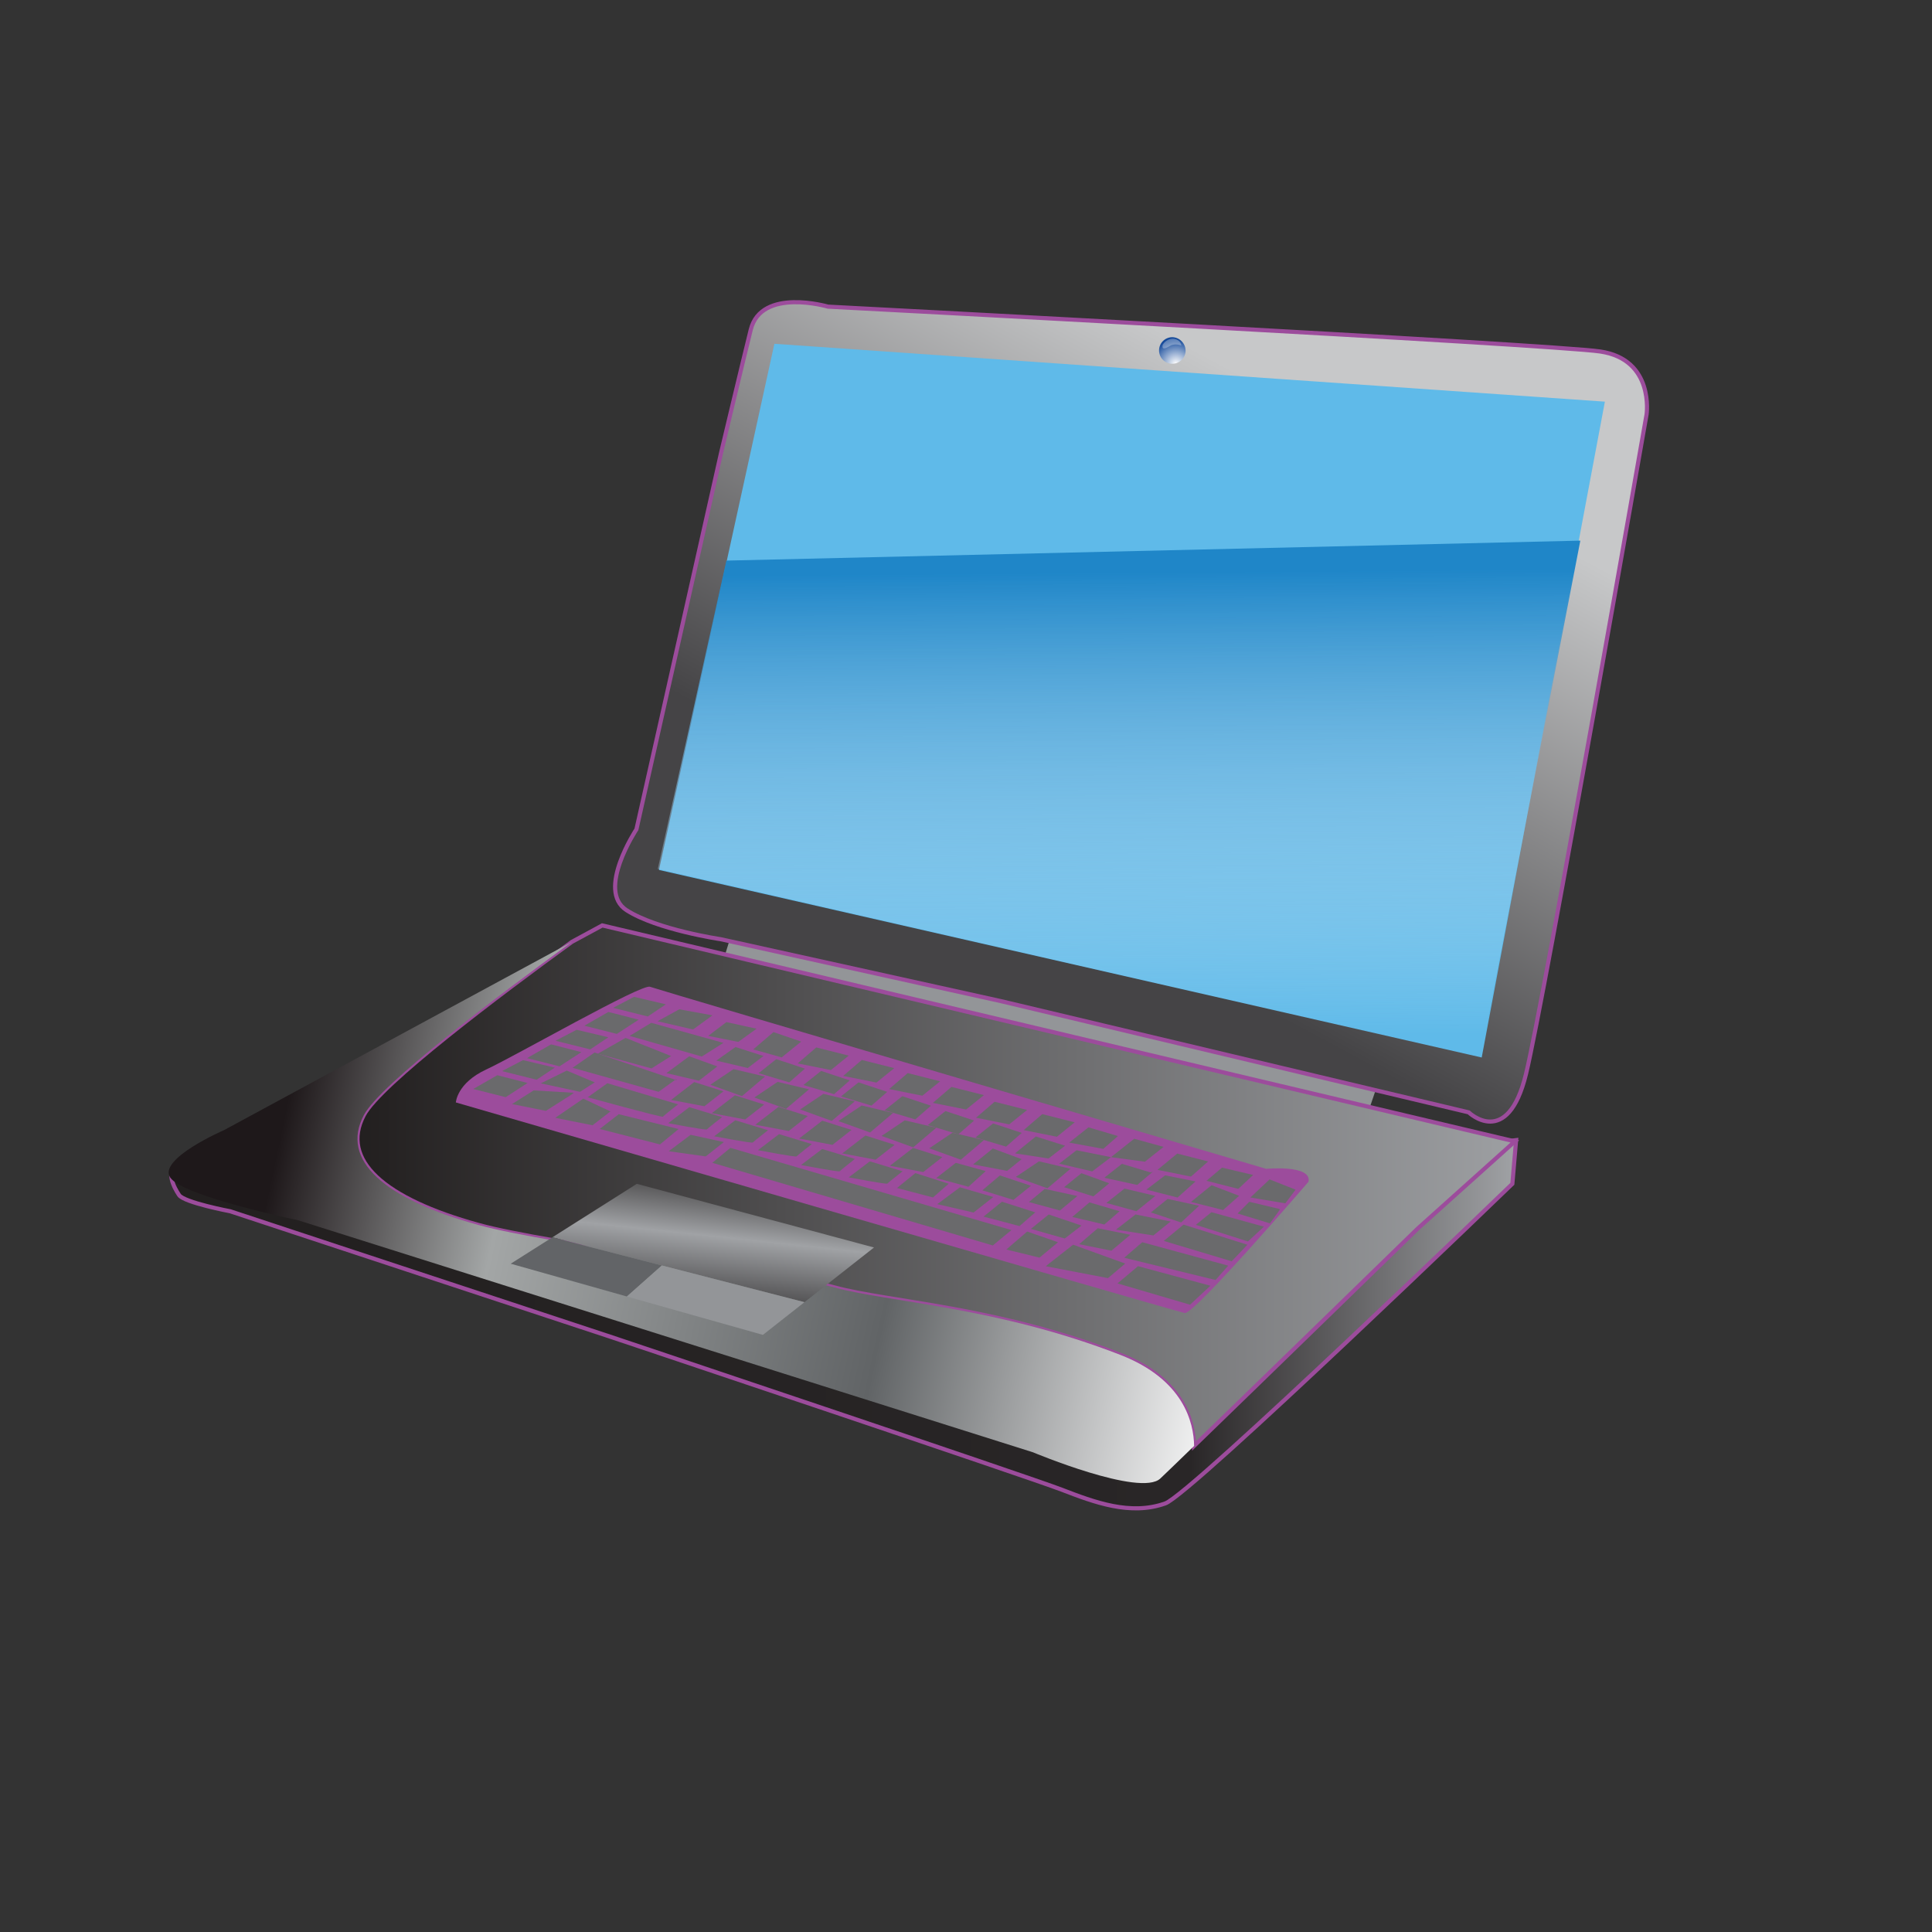 <svg id="word" xmlns="http://www.w3.org/2000/svg" xmlns:xlink="http://www.w3.org/1999/xlink" viewBox="0 0 160 160"><rect x="0" y="0" width="160" height="160" fill="#333333" stroke="none"/><defs><style>.cls-1{fill:#939598;}.cls-2,.cls-4,.cls-5{stroke:#9c4c9c;stroke-miterlimit:10;stroke-width:0.341px;}.cls-2{fill:url(#linear-gradient);}.cls-3{fill:#5fbae9;}.cls-4{fill:url(#linear-gradient-2);}.cls-5{fill:url(#linear-gradient-3);}.cls-6{fill:url(#linear-gradient-4);}.cls-7{fill:#9c4c9c;}.cls-8{fill:#6a6a6c;}.cls-9{fill:url(#linear-gradient-5);}.cls-10{fill:#626467;}.cls-11{fill:url(#radial-gradient);}.cls-12{fill:#fff;opacity:0.3;}.cls-13{fill:url(#linear-gradient-6);}</style><linearGradient id="linear-gradient" x1="12398.146" y1="209.075" x2="12423.367" y2="259.515" gradientTransform="matrix(-1, -0.029, -0.029, 1, 12510.099, 183.233)" gradientUnits="userSpaceOnUse"><stop offset="0" stop-color="#c7c8c9"/><stop offset="0.806" stop-color="#454446"/></linearGradient><linearGradient id="linear-gradient-2" x1="12315.653" y1="109.666" x2="12427.017" y2="109.666" gradientTransform="matrix(-1, 0, 0, 1, 12441.211, 0)" gradientUnits="userSpaceOnUse"><stop offset="0" stop-color="#a0a2a5"/><stop offset="0.242" stop-color="#292627"/><stop offset="1" stop-color="#221f1f"/></linearGradient><linearGradient id="linear-gradient-3" x1="12315.757" y1="98.188" x2="12411.607" y2="98.188" gradientTransform="matrix(-1, 0, 0, 1, 12441.211, 0)" gradientUnits="userSpaceOnUse"><stop offset="0" stop-color="#9d9fa2"/><stop offset="1" stop-color="#221f1f"/></linearGradient><linearGradient id="linear-gradient-4" x1="12417.185" y1="90.511" x2="12336.438" y2="107.673" gradientTransform="matrix(-1, 0, 0, 1, 12441.211, 0)" gradientUnits="userSpaceOnUse"><stop offset="0" stop-color="#1e181a"/><stop offset="0.23" stop-color="#a3a6a6"/><stop offset="0.63" stop-color="#616466"/><stop offset="1" stop-color="#fff"/></linearGradient><linearGradient id="linear-gradient-5" x1="12382.846" y1="109.416" x2="12381.398" y2="95.907" gradientTransform="matrix(-1, 0, 0, 1, 12441.211, 0)" gradientUnits="userSpaceOnUse"><stop offset="0" stop-color="#2e2c2d"/><stop offset="0.521" stop-color="#a0a2a5"/><stop offset="1" stop-color="#221f1f"/></linearGradient><radialGradient id="radial-gradient" cx="97.387" cy="30.129" r="2.053" gradientUnits="userSpaceOnUse"><stop offset="0" stop-color="#fff"/><stop offset="1" stop-color="#154a9a"/></radialGradient><linearGradient id="linear-gradient-6" x1="92.592" y1="47.396" x2="92.879" y2="85.845" gradientUnits="userSpaceOnUse"><stop offset="0" stop-color="#1f86c8"/><stop offset="1" stop-color="#fff" stop-opacity="0"/></linearGradient></defs><polyline class="cls-1" points="114.988 87.163 112.921 93.228 59.63 80.393 61.009 75.982"/><path class="cls-2" d="M82.905,82.912l38.724,9.208s3.218,3.094,4.747-3.17,9.987-54.629,9.987-54.629.664-4.539-3.833-5.211c-3.919-.586-63.964-3.716-63.964-3.716s-5.513-1.609-6.391,1.906c-.595,2.379-2.445,10.143-2.445,10.143L52.707,68.68s-3.355,5.073-.818,6.7,7.79,2.4,7.79,2.4Z"/><polygon class="cls-3" points="132.91 33.263 122.709 87.577 54.573 72.045 64.131 28.471 132.91 33.263"/><path class="cls-4" d="M125.558,94.419l-.31,3.619s-26.616,25.708-28.742,26.467c-2.895,1.035-5.894-.1-8.582-1.137s-37.219-12.613-37.219-12.613L19.068,100.313s-3.826-.724-4.239-1.345-1.138-1.964-.1-2.377,104.939-1.448,104.939-1.448Z"/><path class="cls-5" d="M92.784,112.2c-10.274-4-19.127-4.342-23.676-5.583s-23.672-3.569-29.466-5.169c-7.858-2.172-11.476-5.377-9.512-9.1C31.489,89.777,41.387,82.339,47.363,78l2.514-1.361,75.577,17.887-8.064,7.237s-12.645,12.313-18.5,17.98C98.862,117.817,98.04,114.246,92.784,112.2Z"/><path class="cls-6" d="M18.55,93.593,47.363,78c-5.976,4.342-15.874,11.78-17.233,14.355-1.964,3.721,1.654,6.926,9.512,9.1,5.794,1.6,24.917,3.929,29.466,5.169s13.4,1.588,23.676,5.583c5.256,2.044,6.078,5.615,6.108,7.538-1.442,1.4-2.473,2.391-2.8,2.7-1.654,1.551-10.545-2.172-10.545-2.172l-60.9-19.229S15.139,99.072,14.1,97.521,18.55,93.593,18.55,93.593Z"/><path class="cls-7" d="M108.364,97.868s-9.489,11.024-10.252,10.872S37.753,91.3,37.753,91.3s.079-1.6,2.51-2.728,12.862-7.118,13.568-6.852,51.03,15.078,51.03,15.078S108.667,96.437,108.364,97.868Z"/><polygon class="cls-8" points="107.295 98.523 106.443 99.658 103.548 99.172 105.142 97.673 107.295 98.523"/><polygon class="cls-8" points="105.997 100.175 105.172 101.314 102.491 100.497 103.463 99.527 105.94 100.116 105.997 100.175"/><polygon class="cls-8" points="103.782 97.306 102.551 98.459 99.914 97.79 101.201 96.697 103.782 97.306"/><polygon class="cls-8" points="100.052 96.187 98.632 97.44 95.855 96.883 97.492 95.534 100.052 96.187"/><polygon class="cls-8" points="102.62 99.031 101.292 100.21 98.629 99.537 100.337 98.154 102.62 99.031"/><polygon class="cls-8" points="99.008 97.842 97.522 99.174 94.936 98.517 96.492 97.336 99.008 97.842"/><polygon class="cls-8" points="100.326 100.389 99.032 101.436 103.35 102.813 104.672 101.587 100.326 100.389"/><polygon class="cls-8" points="103.306 103.085 102.001 104.455 96.38 102.768 98.017 101.418 103.306 103.085"/><polygon class="cls-8" points="101.716 104.815 100.668 106.004 93.102 104.161 94.595 102.876 101.716 104.815"/><polygon class="cls-8" points="100.241 106.479 98.555 108.051 92.545 106.287 94.248 104.858 100.241 106.479"/><polygon class="cls-8" points="99.301 99.857 97.817 101.239 95.313 100.41 96.7 99.289 99.301 99.857"/><polygon class="cls-8" points="96.948 101.157 95.516 102.315 92.42 101.834 94.042 100.575 96.948 101.157"/><polygon class="cls-8" points="95.681 99.039 94.111 100.308 91.624 99.624 93.128 98.434 95.681 99.039"/><polygon class="cls-8" points="93.61 102.259 92.044 103.576 89.372 103.041 90.911 101.719 93.61 102.259"/><polygon class="cls-8" points="93.185 104.644 91.759 105.85 86.602 104.862 88.87 103.08 93.185 104.644"/><polygon class="cls-8" points="92.719 100.309 91.458 101.408 88.8 100.783 90.225 99.577 92.719 100.309"/><polygon class="cls-8" points="96.363 94.98 94.814 96.208 92.008 95.832 93.928 94.306 96.363 94.98"/><polygon class="cls-8" points="95.469 97.038 94.181 98.132 91.451 97.538 92.91 96.385 95.273 97.093 95.469 97.038"/><polygon class="cls-8" points="92.584 94.083 91.369 95.145 88.546 94.625 90.142 93.361 92.584 94.083"/><polygon class="cls-8" points="92.008 95.832 90.452 97.011 87.716 96.37 89.155 95.259 92.008 95.832"/><polygon class="cls-8" points="91.861 97.993 90.547 99.081 88.126 98.316 89.558 97.159 91.861 97.993"/><polygon class="cls-8" points="89.226 99.049 87.774 100.249 85.209 99.549 86.521 98.46 89.226 99.049"/><polygon class="cls-8" points="89.568 101.496 88.177 102.569 85.371 101.772 86.85 100.578 89.568 101.496"/><polygon class="cls-8" points="85.739 100.402 84.432 101.538 81.452 100.754 82.975 99.521 85.739 100.402"/><polygon class="cls-8" points="88.653 96.791 86.744 98.413 84.124 97.468 86.047 96.175 88.653 96.791"/><polygon class="cls-8" points="89.004 92.946 87.525 94.142 84.776 93.591 86.315 92.267 89.004 92.946"/><polygon class="cls-8" points="78.57 98.032 77.262 99.168 74.28 98.385 75.805 97.152 78.57 98.032"/><polygon class="cls-8" points="81.481 94.421 79.573 96.043 76.953 95.099 78.875 93.806 81.481 94.421"/><polygon class="cls-8" points="88.205 94.884 86.829 95.944 84.059 95.514 85.783 94.119 88.205 94.884"/><polygon class="cls-8" points="84.606 95.997 83.405 96.967 80.589 96.433 82.222 95.113 84.606 95.997"/><polygon class="cls-8" points="84.617 93.822 83.318 94.96 80.78 94.203 82.243 93.037 84.617 93.822"/><polygon class="cls-8" points="81.635 96.985 80.203 98.282 77.534 97.561 79.156 96.301 81.635 96.985"/><polygon class="cls-8" points="85.376 98.201 83.928 99.371 81.351 98.575 82.808 97.345 85.376 98.201"/><polygon class="cls-8" points="82.261 99.13 82.137 99.229 80.626 100.418 77.621 99.723 79.499 98.327 82.261 99.13"/><polygon class="cls-8" points="87.622 102.877 86.086 104.153 83.338 103.479 85.068 101.992 87.622 102.877"/><polygon class="cls-8" points="78.036 95.829 76.46 97.066 73.698 96.544 75.615 95.063 78.036 95.829"/><path class="cls-8" d="M74.749,97s-1.2.939-1.263,1.02-3.2-.516-3.2-.516l1.75-1.327Z"/><polygon class="cls-8" points="85.059 91.922 83.58 93.117 80.83 92.567 82.369 91.243 85.059 91.922"/><polygon class="cls-8" points="77.536 93.396 75.628 95.019 73.008 94.074 74.93 92.781 77.536 93.396"/><polygon class="cls-8" points="80.67 92.799 79.373 93.936 76.833 93.179 78.298 92.012 80.67 92.799"/><polygon class="cls-8" points="74.089 94.805 72.514 96.042 69.75 95.521 71.668 94.04 74.089 94.805"/><path class="cls-8" d="M70.8,95.979S69.6,96.918,69.539,97s-3.2-.517-3.2-.517l1.749-1.328Z"/><polygon class="cls-8" points="81.485 90.693 80.007 91.888 77.256 91.336 78.796 90.013 81.485 90.693"/><polygon class="cls-8" points="73.963 92.167 72.055 93.788 69.434 92.844 71.357 91.552 73.963 92.167"/><polygon class="cls-8" points="77.098 91.569 75.799 92.707 73.26 91.95 74.724 90.783 77.098 91.569"/><polygon class="cls-8" points="70.517 93.574 68.942 94.812 66.178 94.289 68.095 92.81 70.517 93.574"/><path class="cls-8" d="M67.229,94.748s-1.2.94-1.262,1.021-3.2-.517-3.2-.517l1.752-1.327Z"/><polygon class="cls-8" points="77.861 89.548 76.383 90.743 73.634 90.191 75.173 88.868 77.861 89.548"/><polygon class="cls-8" points="70.792 91.205 68.883 92.828 66.263 91.882 68.185 90.591 70.792 91.205"/><polygon class="cls-8" points="73.475 90.423 72.175 91.562 69.637 90.804 71.101 89.637 73.475 90.423"/><polygon class="cls-8" points="66.893 92.429 65.319 93.667 62.554 93.144 64.471 91.665 66.893 92.429"/><path class="cls-8" d="M63.605,93.6s-1.2.938-1.262,1.019-3.2-.517-3.2-.517l1.75-1.327Z"/><polygon class="cls-8" points="74.06 88.459 72.581 89.654 69.831 89.103 71.37 87.78 74.06 88.459"/><polygon class="cls-8" points="67 90.213 65.091 91.835 62.472 90.89 64.396 89.597 67 90.213"/><polygon class="cls-8" points="70.373 89.475 69.074 90.614 66.535 89.856 68.001 88.689 70.373 89.475"/><polygon class="cls-8" points="63.284 91.473 61.71 92.711 58.945 92.189 60.863 90.707 63.284 91.473"/><path class="cls-8" d="M59.8,92.515s-1.205.939-1.263,1.02-3.2-.516-3.2-.516l1.752-1.328Z"/><polygon class="cls-8" points="70.289 87.423 68.811 88.618 66.061 88.067 67.6 86.744 70.289 87.423"/><polygon class="cls-8" points="63.354 89.156 61.446 90.778 58.825 89.833 60.749 88.54 63.354 89.156"/><polygon class="cls-8" points="66.66 88.499 65.361 89.636 62.823 88.878 64.286 87.713 66.66 88.499"/><polygon class="cls-8" points="59.91 90.378 58.337 91.615 55.573 91.093 57.491 89.612 59.91 90.378"/><path class="cls-8" d="M56.156,91.458s-1.2.94-1.262,1.022-6.225-1.608-6.225-1.608L50.3,89.709Z"/><polygon class="cls-8" points="83.763 101.87 82.218 103.144 58.989 96.298 60.489 95.06 83.763 101.87"/><polygon class="cls-8" points="59.949 94.579 58.445 95.769 55.381 95.341 57.194 93.98 59.949 94.579"/><polygon class="cls-8" points="56.199 93.501 54.654 94.776 49.665 93.497 51.241 92.274 56.199 93.501"/><polygon class="cls-8" points="55.145 83.175 52.513 82.555 50.772 83.465 53.644 84.18 55.145 83.175"/><polygon class="cls-8" points="59.002 84.088 56.258 83.585 54.452 84.575 57.394 85.258 59.002 84.088"/><polygon class="cls-8" points="59.907 86.367 53.934 84.705 52.14 85.789 58.118 87.499 59.907 86.367"/><polygon class="cls-8" points="55.581 87.457 53.955 88.483 49.504 87.265 51.805 85.955 55.581 87.457"/><polygon class="cls-8" points="56.01 89.361 54.541 90.418 47.415 88.431 49.239 87.165 56.022 89.457 56.01 89.361"/><polygon class="cls-8" points="49.255 89.639 48.032 90.419 44.784 89.72 46.936 88.661 49.255 89.639"/><polygon class="cls-8" points="50.555 92.043 49.071 93.191 45.984 92.572 48.303 90.985 50.555 92.043"/><polygon class="cls-8" points="47.326 90.651 45.206 91.997 42.404 91.435 44.194 90.302 47.511 90.5 47.326 90.651"/><polygon class="cls-8" points="52.892 84.448 51.082 85.624 48.392 84.944 50.384 83.805 52.892 84.448"/><polygon class="cls-8" points="66.352 86.26 64.735 87.568 62.377 86.909 64.055 85.474 66.352 86.26"/><polygon class="cls-8" points="62.655 85.193 61.139 86.287 58.649 85.789 60.158 84.646 62.655 85.193"/><polygon class="cls-8" points="63.227 87.453 61.927 88.45 59.322 87.835 60.91 86.709 63.227 87.453"/><polygon class="cls-8" points="59.406 88.317 57.875 89.502 55.191 88.872 57.078 87.477 59.406 88.317"/><polygon class="cls-8" points="50.38 85.902 47.749 85.282 46.008 86.192 48.88 86.907 50.38 85.902"/><polygon class="cls-8" points="48.146 87.133 46.336 88.309 43.647 87.629 45.639 86.489 48.146 87.133"/><polygon class="cls-8" points="45.945 88.415 43.313 87.794 41.573 88.705 44.443 89.42 45.945 88.415"/><polygon class="cls-8" points="43.69 89.688 41.879 90.864 39.191 90.185 41.182 89.045 43.69 89.688"/><polyline class="cls-9" points="54.812 104.801 45.747 102.468 52.738 98.039 72.382 103.311 66.623 107.84 54.812 104.801"/><polygon class="cls-10" points="45.747 102.468 54.812 104.801 51.916 107.371 42.296 104.655 45.747 102.468"/><polygon class="cls-1" points="66.623 107.84 63.18 110.549 51.916 107.371 54.812 104.801 66.623 107.84"/><path class="cls-11" d="M98.186,29.085a1.1,1.1,0,1,1-1.1-1.161A1.134,1.134,0,0,1,98.186,29.085Z"/><path class="cls-12" d="M96.29,28.56a.986.986,0,0,1,.948-.5c.593.119.593.563.593.563A1.15,1.15,0,0,0,97,28.59C96.676,28.768,96.172,29.093,96.29,28.56Z"/><polygon class="cls-13" points="122.605 87.577 54.472 71.964 60.158 46.427 130.876 44.773 122.605 87.577"/></svg>